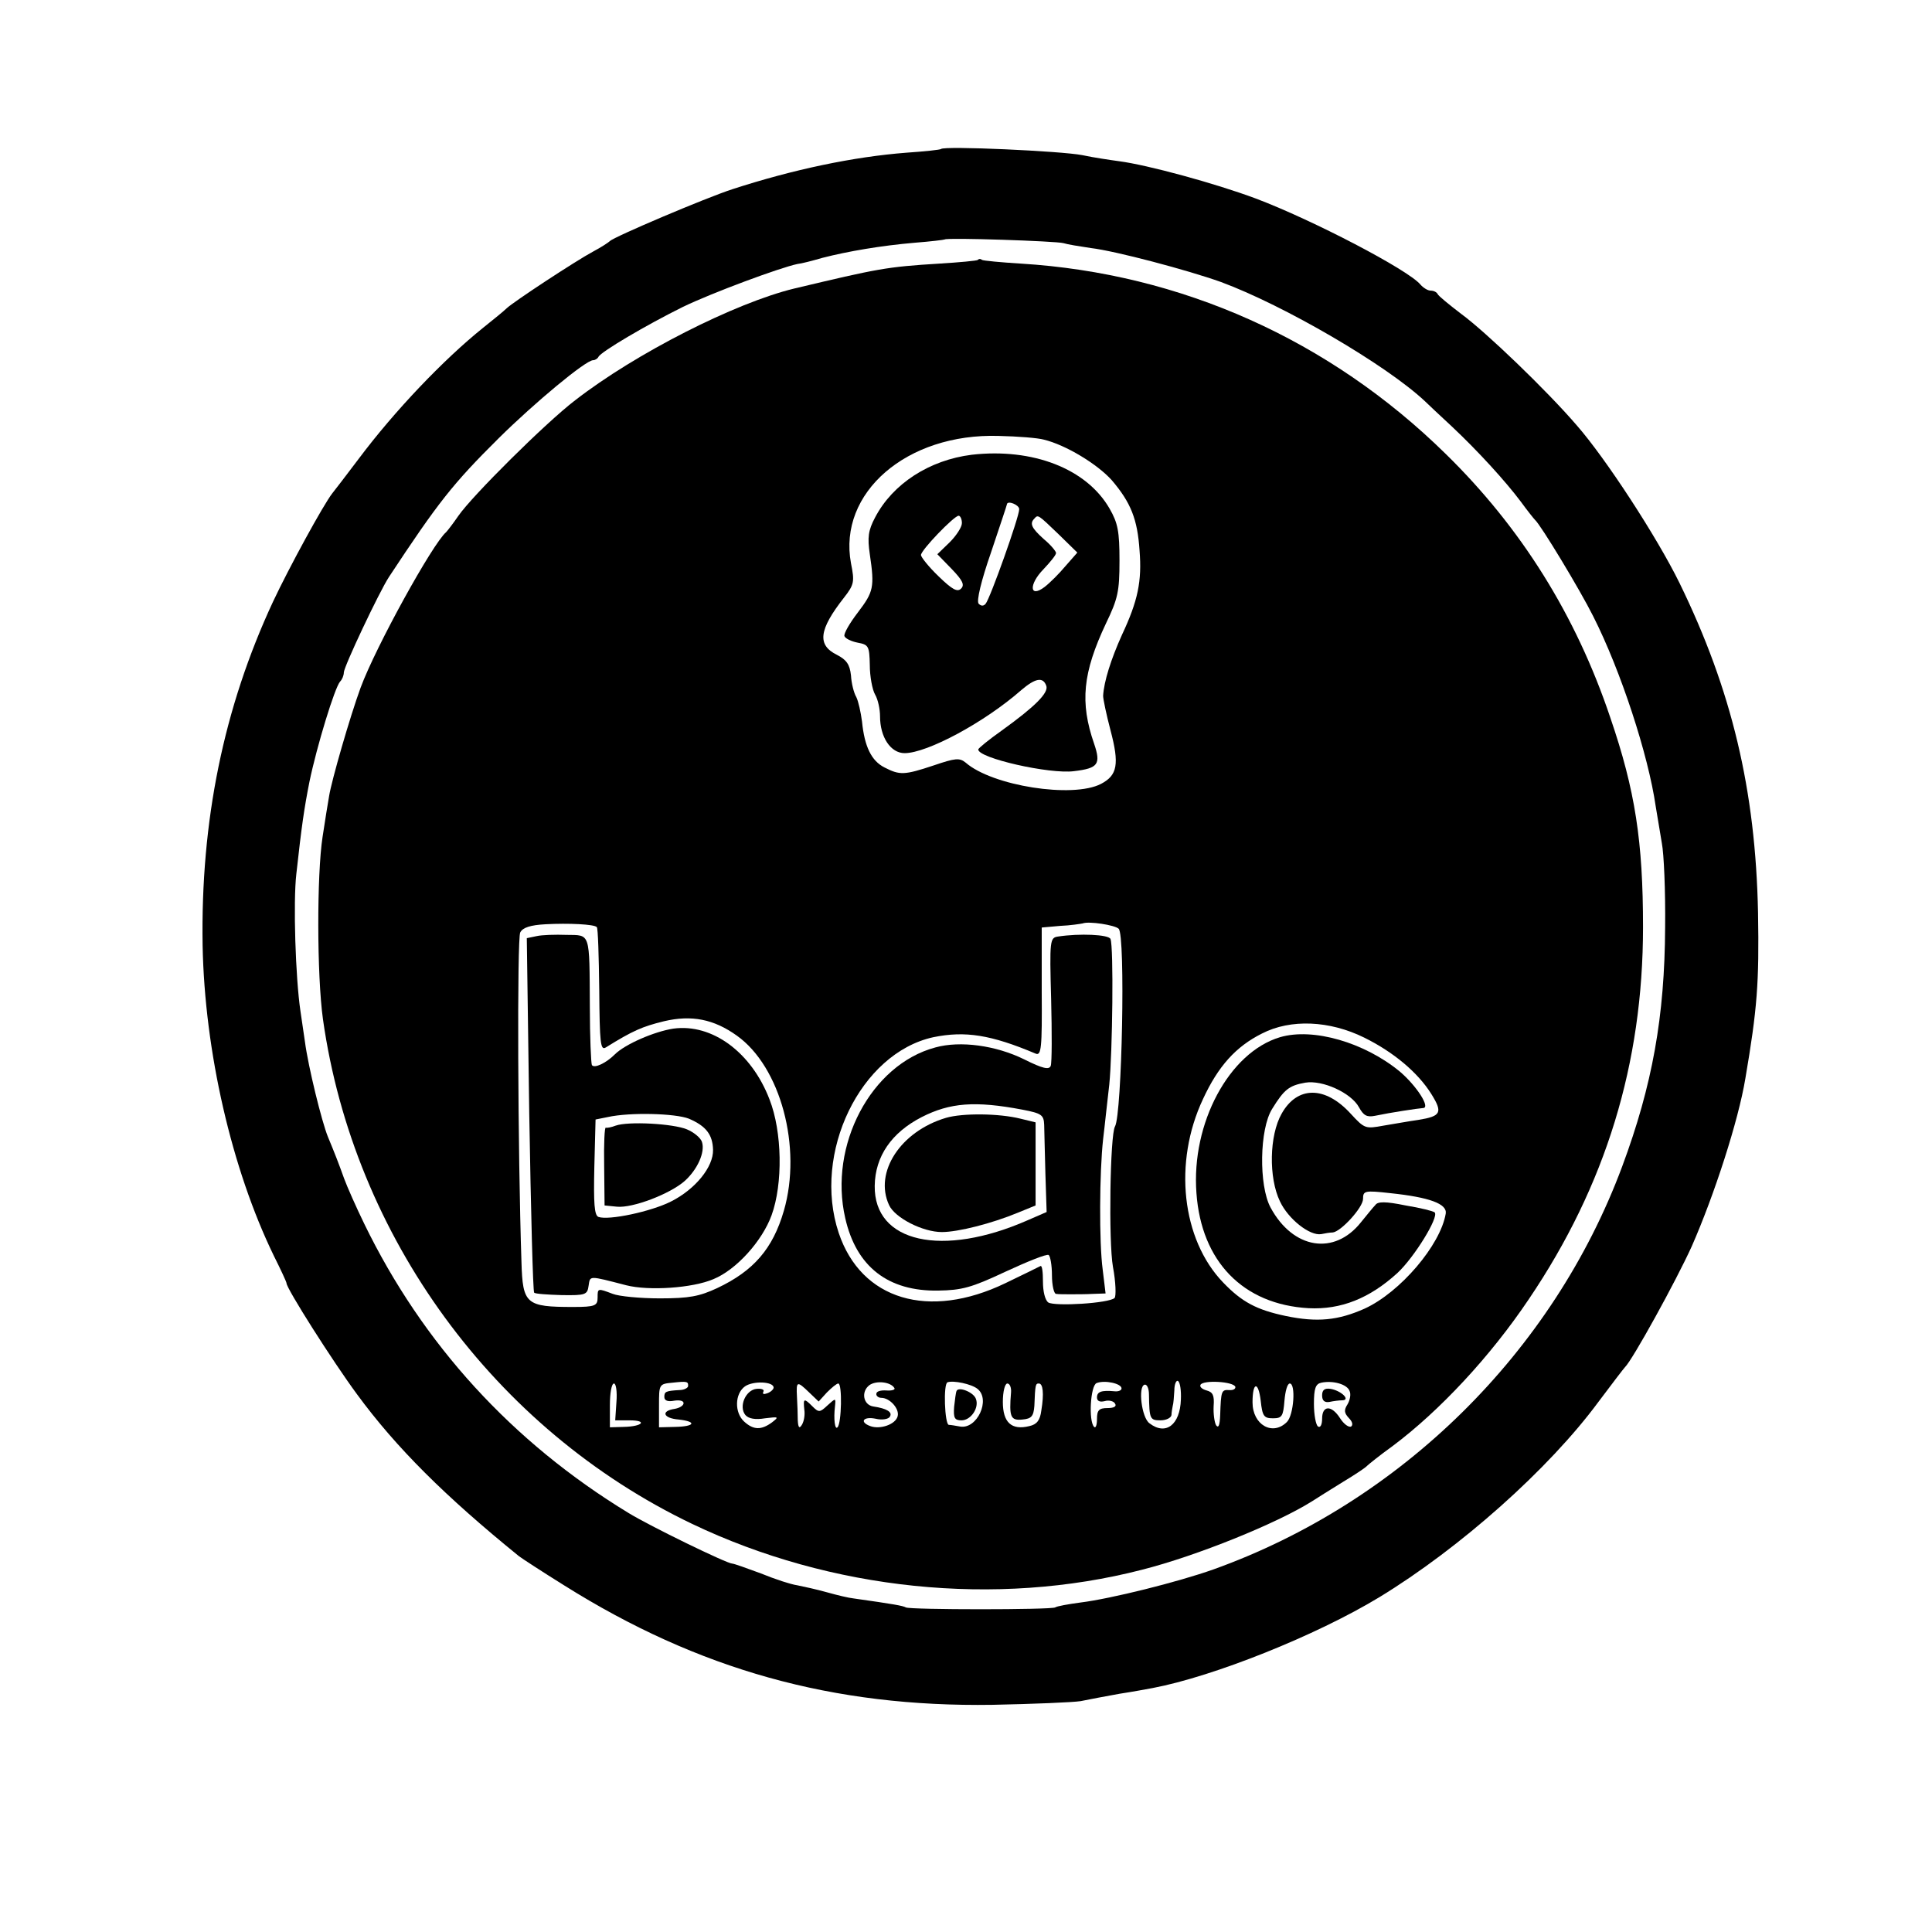 <?xml version="1.0" standalone="no"?>
<!DOCTYPE svg PUBLIC "-//W3C//DTD SVG 20010904//EN"
 "http://www.w3.org/TR/2001/REC-SVG-20010904/DTD/svg10.dtd">
<svg version="1.0" xmlns="http://www.w3.org/2000/svg"
 width="472pt" height="472pt" viewBox="0 0 472 472"
 preserveAspectRatio="xMidYMid meet">
<g transform="translate(0,472) scale(0.1,-0.1)"
fill="#000000" stroke="none">
<path d="M2299 4356 c-2 -2 -40 -6 -84 -9 -130 -10 -277 -41 -425 -89 -65 -21
-291 -117 -300 -127 -3 -3 -21 -15 -40 -25 -43 -23 -195 -123 -212 -139 -7 -7
-33 -28 -58 -48 -97 -78 -216 -203 -303 -319 -31 -41 -60 -79 -65 -85 -22 -28
-106 -182 -145 -265 -121 -260 -177 -536 -172 -840 5 -259 71 -546 174 -758
17 -34 31 -64 31 -67 0 -13 113 -191 172 -271 96 -131 216 -250 396 -396 8 -6
57 -38 110 -71 328 -206 657 -298 1047 -292 99 2 196 6 215 9 19 4 62 12 95
18 33 5 70 12 81 14 148 28 399 128 554 222 197 120 414 313 535 477 33 44 62
82 65 85 18 17 125 211 163 295 55 125 114 307 131 410 29 170 34 234 31 405
-6 300 -64 544 -192 806 -55 112 -180 304 -251 385 -74 86 -222 228 -282 272
-30 23 -56 44 -58 49 -2 4 -9 8 -17 8 -7 0 -18 7 -25 15 -30 36 -264 158 -402
210 -102 38 -265 82 -333 91 -22 3 -63 9 -91 15 -51 10 -337 23 -345 15z m299
-230 c9 -3 40 -8 67 -12 60 -7 237 -54 318 -83 154 -57 403 -202 498 -291 8
-8 38 -36 65 -61 67 -63 133 -136 169 -184 16 -22 32 -42 35 -45 14 -12 110
-171 142 -235 68 -134 135 -340 153 -465 4 -25 11 -65 15 -90 5 -25 9 -117 8
-205 -1 -218 -31 -386 -105 -585 -169 -454 -541 -820 -998 -984 -87 -31 -252
-72 -325 -81 -30 -4 -58 -9 -62 -12 -10 -6 -355 -6 -365 0 -7 4 -29 8 -128 22
-11 1 -40 8 -65 15 -25 7 -57 14 -72 17 -15 2 -55 15 -89 29 -35 13 -66 24
-70 24 -13 0 -202 92 -254 124 -284 173 -502 412 -645 706 -20 41 -42 91 -49
110 -14 39 -23 62 -40 103 -15 37 -48 171 -56 232 -4 28 -9 61 -11 75 -12 81
-18 266 -10 335 13 118 19 159 32 225 18 87 62 231 75 245 5 5 9 15 9 22 0 14
86 196 110 233 120 182 156 228 269 340 87 86 212 190 230 190 5 0 11 4 13 8
5 12 117 78 206 122 70 34 237 96 280 105 10 1 37 8 61 15 62 16 144 30 226
37 39 3 71 7 73 8 5 5 273 -4 290 -9z"/>
<path d="M2389 4085 c-2 -2 -45 -6 -94 -9 -130 -8 -149 -12 -355 -61 -144 -35
-387 -158 -535 -273 -72 -55 -251 -233 -285 -282 -13 -19 -27 -37 -30 -40 -33
-28 -172 -280 -209 -380 -26 -71 -71 -227 -77 -265 -3 -16 -10 -61 -16 -100
-14 -91 -14 -337 1 -445 75 -531 419 -1002 902 -1233 339 -162 742 -204 1099
-112 134 34 329 113 415 167 11 7 44 28 75 47 30 18 57 36 60 40 3 3 30 25 62
48 115 86 239 219 333 359 188 278 279 576 279 909 0 209 -19 334 -80 512 -84
250 -218 464 -402 644 -284 279 -647 441 -1038 465 -49 3 -91 7 -95 9 -3 3 -8
3 -10 0z m161 -439 c54 -13 131 -60 166 -99 47 -55 63 -96 68 -172 6 -75 -4
-123 -43 -206 -27 -60 -44 -114 -46 -149 0 -8 8 -46 18 -84 22 -83 17 -110
-23 -131 -69 -36 -266 -5 -331 52 -15 12 -25 11 -78 -7 -72 -24 -83 -24 -120
-5 -32 16 -49 51 -55 112 -3 23 -9 50 -14 60 -6 10 -12 34 -13 53 -3 27 -11
38 -34 50 -49 24 -45 61 17 140 25 32 26 39 17 84 -32 172 136 318 361 311 47
-1 96 -5 110 -9z m-1092 -1191 c3 -2 5 -71 6 -154 1 -130 3 -148 16 -140 66
41 89 51 142 64 68 16 122 5 178 -35 107 -76 160 -273 115 -428 -27 -93 -74
-147 -163 -189 -43 -20 -68 -25 -140 -25 -48 0 -100 5 -115 11 -37 14 -37 14
-37 -9 0 -20 -6 -23 -60 -23 -115 0 -123 7 -126 109 -9 270 -11 792 -3 806 6
12 25 18 62 20 56 3 119 0 125 -7z m1275 -4 c17 -16 8 -454 -9 -483 -12 -20
-16 -281 -5 -343 7 -37 8 -72 4 -76 -13 -13 -146 -21 -162 -11 -8 6 -13 27
-13 51 0 23 -2 40 -6 38 -4 -2 -42 -21 -86 -42 -187 -90 -352 -41 -407 123
-65 195 53 439 231 478 78 16 141 6 250 -40 14 -6 16 13 15 151 l0 157 45 4
c25 1 50 5 55 6 15 6 79 -4 88 -13z m600 -266 c71 -35 131 -85 164 -138 28
-45 24 -54 -32 -63 -22 -3 -60 -10 -85 -14 -44 -8 -46 -8 -80 29 -63 69 -131
68 -169 0 -30 -53 -32 -156 -4 -214 20 -43 73 -85 101 -80 9 2 22 4 28 4 20 2
74 61 74 82 0 20 4 21 67 14 95 -10 139 -26 135 -50 -13 -77 -111 -192 -198
-232 -65 -29 -116 -34 -193 -18 -71 15 -107 34 -153 82 -101 105 -122 293 -49
448 37 80 80 128 144 160 70 36 165 32 250 -10z m-1652 -852 c-1 -4 -10 -9
-21 -9 -34 -2 -37 -4 -37 -17 0 -9 9 -12 24 -9 13 2 23 0 23 -6 0 -6 -10 -12
-22 -14 -34 -5 -28 -23 10 -26 45 -5 40 -17 -8 -18 l-40 -1 0 53 c0 52 0 53
33 56 36 4 39 3 38 -9z m209 -3 c0 -4 -7 -11 -16 -14 -8 -3 -12 -2 -9 4 3 5
-4 8 -16 7 -27 -2 -45 -43 -28 -64 8 -9 24 -12 48 -8 33 4 35 4 17 -10 -26
-19 -45 -19 -68 2 -24 22 -23 68 2 86 20 14 70 12 70 -3z m295 -1 c3 -4 -6 -7
-19 -6 -14 1 -25 -2 -25 -8 -1 -5 5 -10 12 -10 21 0 45 -27 40 -45 -5 -20 -43
-33 -67 -24 -27 10 -17 24 13 18 16 -4 32 -1 35 5 7 11 -7 20 -41 25 -24 4
-30 36 -9 52 17 12 52 8 61 -7z m203 -2 c33 -26 -1 -100 -43 -92 -11 2 -23 4
-27 4 -10 1 -14 101 -3 104 14 5 58 -4 73 -16z m352 1 c0 -5 -8 -8 -17 -7 -32
3 -43 -1 -43 -15 0 -9 7 -12 19 -9 10 3 22 0 25 -6 5 -7 -3 -11 -18 -11 -21 0
-26 -5 -26 -27 0 -14 -3 -23 -7 -19 -14 14 -9 101 6 107 20 8 61 -1 61 -13z
m145 -27 c-2 -62 -37 -89 -77 -58 -19 14 -28 89 -12 94 6 2 11 -9 11 -24 1
-59 2 -63 28 -63 14 0 26 6 27 13 0 6 2 17 3 22 2 6 3 23 4 38 0 16 5 26 9 23
5 -3 8 -23 7 -45z m133 31 c1 -5 -5 -9 -15 -8 -19 1 -20 -2 -22 -61 -1 -25 -4
-33 -10 -25 -4 7 -7 28 -6 47 2 26 -2 34 -17 38 -11 3 -18 9 -15 14 7 12 80 8
85 -5z m279 -10 c4 -8 1 -23 -5 -33 -9 -14 -8 -21 3 -33 9 -9 11 -17 6 -21 -6
-3 -18 6 -27 20 -21 33 -44 32 -44 -1 0 -14 -4 -23 -10 -19 -5 3 -10 28 -10
55 0 38 4 49 18 52 29 6 63 -4 69 -20z m-1791 -27 l-3 -45 35 0 c45 0 32 -15
-14 -16 l-34 -1 0 54 c0 29 4 53 10 53 5 0 8 -20 6 -45z m471 23 l23 -22 20
22 c12 12 24 22 28 22 10 0 8 -98 -2 -107 -6 -7 -10 19 -6 52 2 20 2 20 -19 1
-18 -17 -21 -17 -36 -2 -21 21 -23 20 -20 -8 2 -13 -1 -29 -6 -37 -6 -10 -9
-7 -10 11 0 14 -1 40 -2 58 -2 38 0 39 30 10z m493 0 c-5 -60 -1 -69 28 -66
22 2 27 8 29 33 2 53 3 55 11 55 10 0 13 -24 6 -66 -3 -24 -11 -34 -29 -38
-44 -11 -65 9 -65 59 0 25 5 45 11 45 6 0 10 -10 9 -22z m640 -63 c22 0 25 5
28 43 2 23 7 42 13 42 15 0 10 -77 -7 -94 -35 -35 -84 -7 -84 48 0 50 14 53
20 4 4 -38 8 -43 30 -43z"/>
<path d="M2374 3609 c-104 -13 -193 -71 -236 -153 -17 -32 -19 -49 -13 -90 12
-81 9 -92 -29 -142 -20 -26 -35 -52 -33 -58 2 -6 17 -13 32 -16 27 -5 29 -8
30 -55 0 -27 6 -60 13 -72 7 -12 12 -36 12 -53 0 -51 26 -90 60 -90 55 0 195
75 285 154 34 29 53 33 61 11 7 -17 -27 -51 -109 -110 -31 -22 -57 -43 -57
-46 -1 -21 175 -61 234 -53 59 7 66 17 49 67 -35 101 -28 173 29 294 29 60 33
78 33 153 0 72 -4 92 -24 127 -56 98 -188 149 -337 132z m116 -133 c0 -19 -71
-218 -82 -231 -5 -6 -11 -6 -17 0 -6 6 6 56 30 125 21 63 39 116 39 118 1 10
30 -1 30 -12z m-140 -34 c0 -10 -14 -31 -30 -47 l-30 -29 35 -36 c27 -28 32
-39 23 -48 -9 -9 -21 -3 -55 30 -24 23 -43 47 -43 52 0 12 81 96 92 96 4 0 8
-8 8 -18z m236 -27 l46 -45 -29 -33 c-15 -18 -38 -41 -51 -51 -37 -28 -39 6
-3 43 17 18 31 35 31 40 0 4 -13 20 -30 34 -30 27 -35 38 -23 50 9 10 8 11 59
-38z"/>
<path d="M1311 2433 l-24 -5 6 -430 c4 -237 9 -433 12 -436 2 -3 33 -5 67 -6
59 -1 63 1 66 23 4 25 -1 25 92 1 55 -14 162 -7 213 15 56 23 119 93 142 156
28 77 26 204 -5 283 -44 115 -140 186 -235 173 -46 -7 -118 -38 -143 -63 -21
-21 -50 -35 -56 -26 -2 4 -5 68 -5 142 -1 185 2 175 -57 176 -27 1 -60 0 -73
-3z m372 -446 c42 -18 58 -39 59 -76 1 -42 -43 -96 -102 -126 -49 -25 -153
-47 -178 -38 -10 4 -12 33 -10 122 l3 116 30 6 c54 12 165 9 198 -4z"/>
<path d="M1504 1970 c-10 -4 -21 -6 -24 -5 -3 2 -5 -40 -4 -93 l1 -97 30 -3
c38 -4 130 31 166 63 31 28 50 70 42 95 -3 10 -20 24 -37 31 -34 14 -143 20
-174 9z"/>
<path d="M2585 2432 c-20 -3 -21 -8 -17 -153 2 -82 2 -155 -1 -163 -4 -10 -19
-7 -65 16 -69 34 -156 46 -217 29 -157 -42 -261 -239 -220 -417 27 -119 105
-179 227 -177 58 1 81 7 164 46 54 25 101 44 106 41 4 -3 8 -25 8 -50 0 -24 5
-45 10 -45 6 -1 21 -1 35 -1 14 0 39 0 56 1 l30 1 -7 58 c-9 67 -8 238 1 319
4 32 10 92 15 133 8 79 11 337 3 356 -4 11 -76 14 -128 6z m-87 -423 c47 -9
52 -13 53 -37 0 -15 2 -69 3 -120 l3 -93 -46 -20 c-209 -92 -376 -55 -374 84
1 72 41 130 115 168 69 35 130 40 246 18z"/>
<path d="M2311 1989 c-111 -33 -176 -133 -139 -213 14 -31 82 -66 129 -66 40
0 122 21 185 47 l44 18 0 101 0 102 -37 9 c-52 13 -141 14 -182 2z"/>
<path d="M3127 2186 c-124 -37 -217 -210 -204 -381 12 -167 114 -272 274 -281
79 -4 149 24 217 86 41 38 102 137 91 148 -3 3 -34 11 -71 17 -49 10 -68 10
-74 1 -6 -6 -21 -25 -35 -42 -65 -82 -166 -66 -221 36 -29 54 -27 192 4 241
29 47 41 57 81 64 42 7 112 -25 131 -60 11 -20 19 -25 39 -21 38 8 104 18 118
19 18 1 -16 54 -57 89 -86 71 -212 108 -293 84z"/>
<path d="M2337 1322 c-2 -4 -4 -22 -6 -39 -2 -27 1 -33 18 -33 23 0 44 31 35
53 -6 16 -42 30 -47 19z"/>
<path d="M3230 1311 c0 -13 6 -18 18 -16 9 2 24 4 32 4 20 1 -4 24 -30 28 -14
2 -20 -3 -20 -16z"/>
</g>
</svg>
